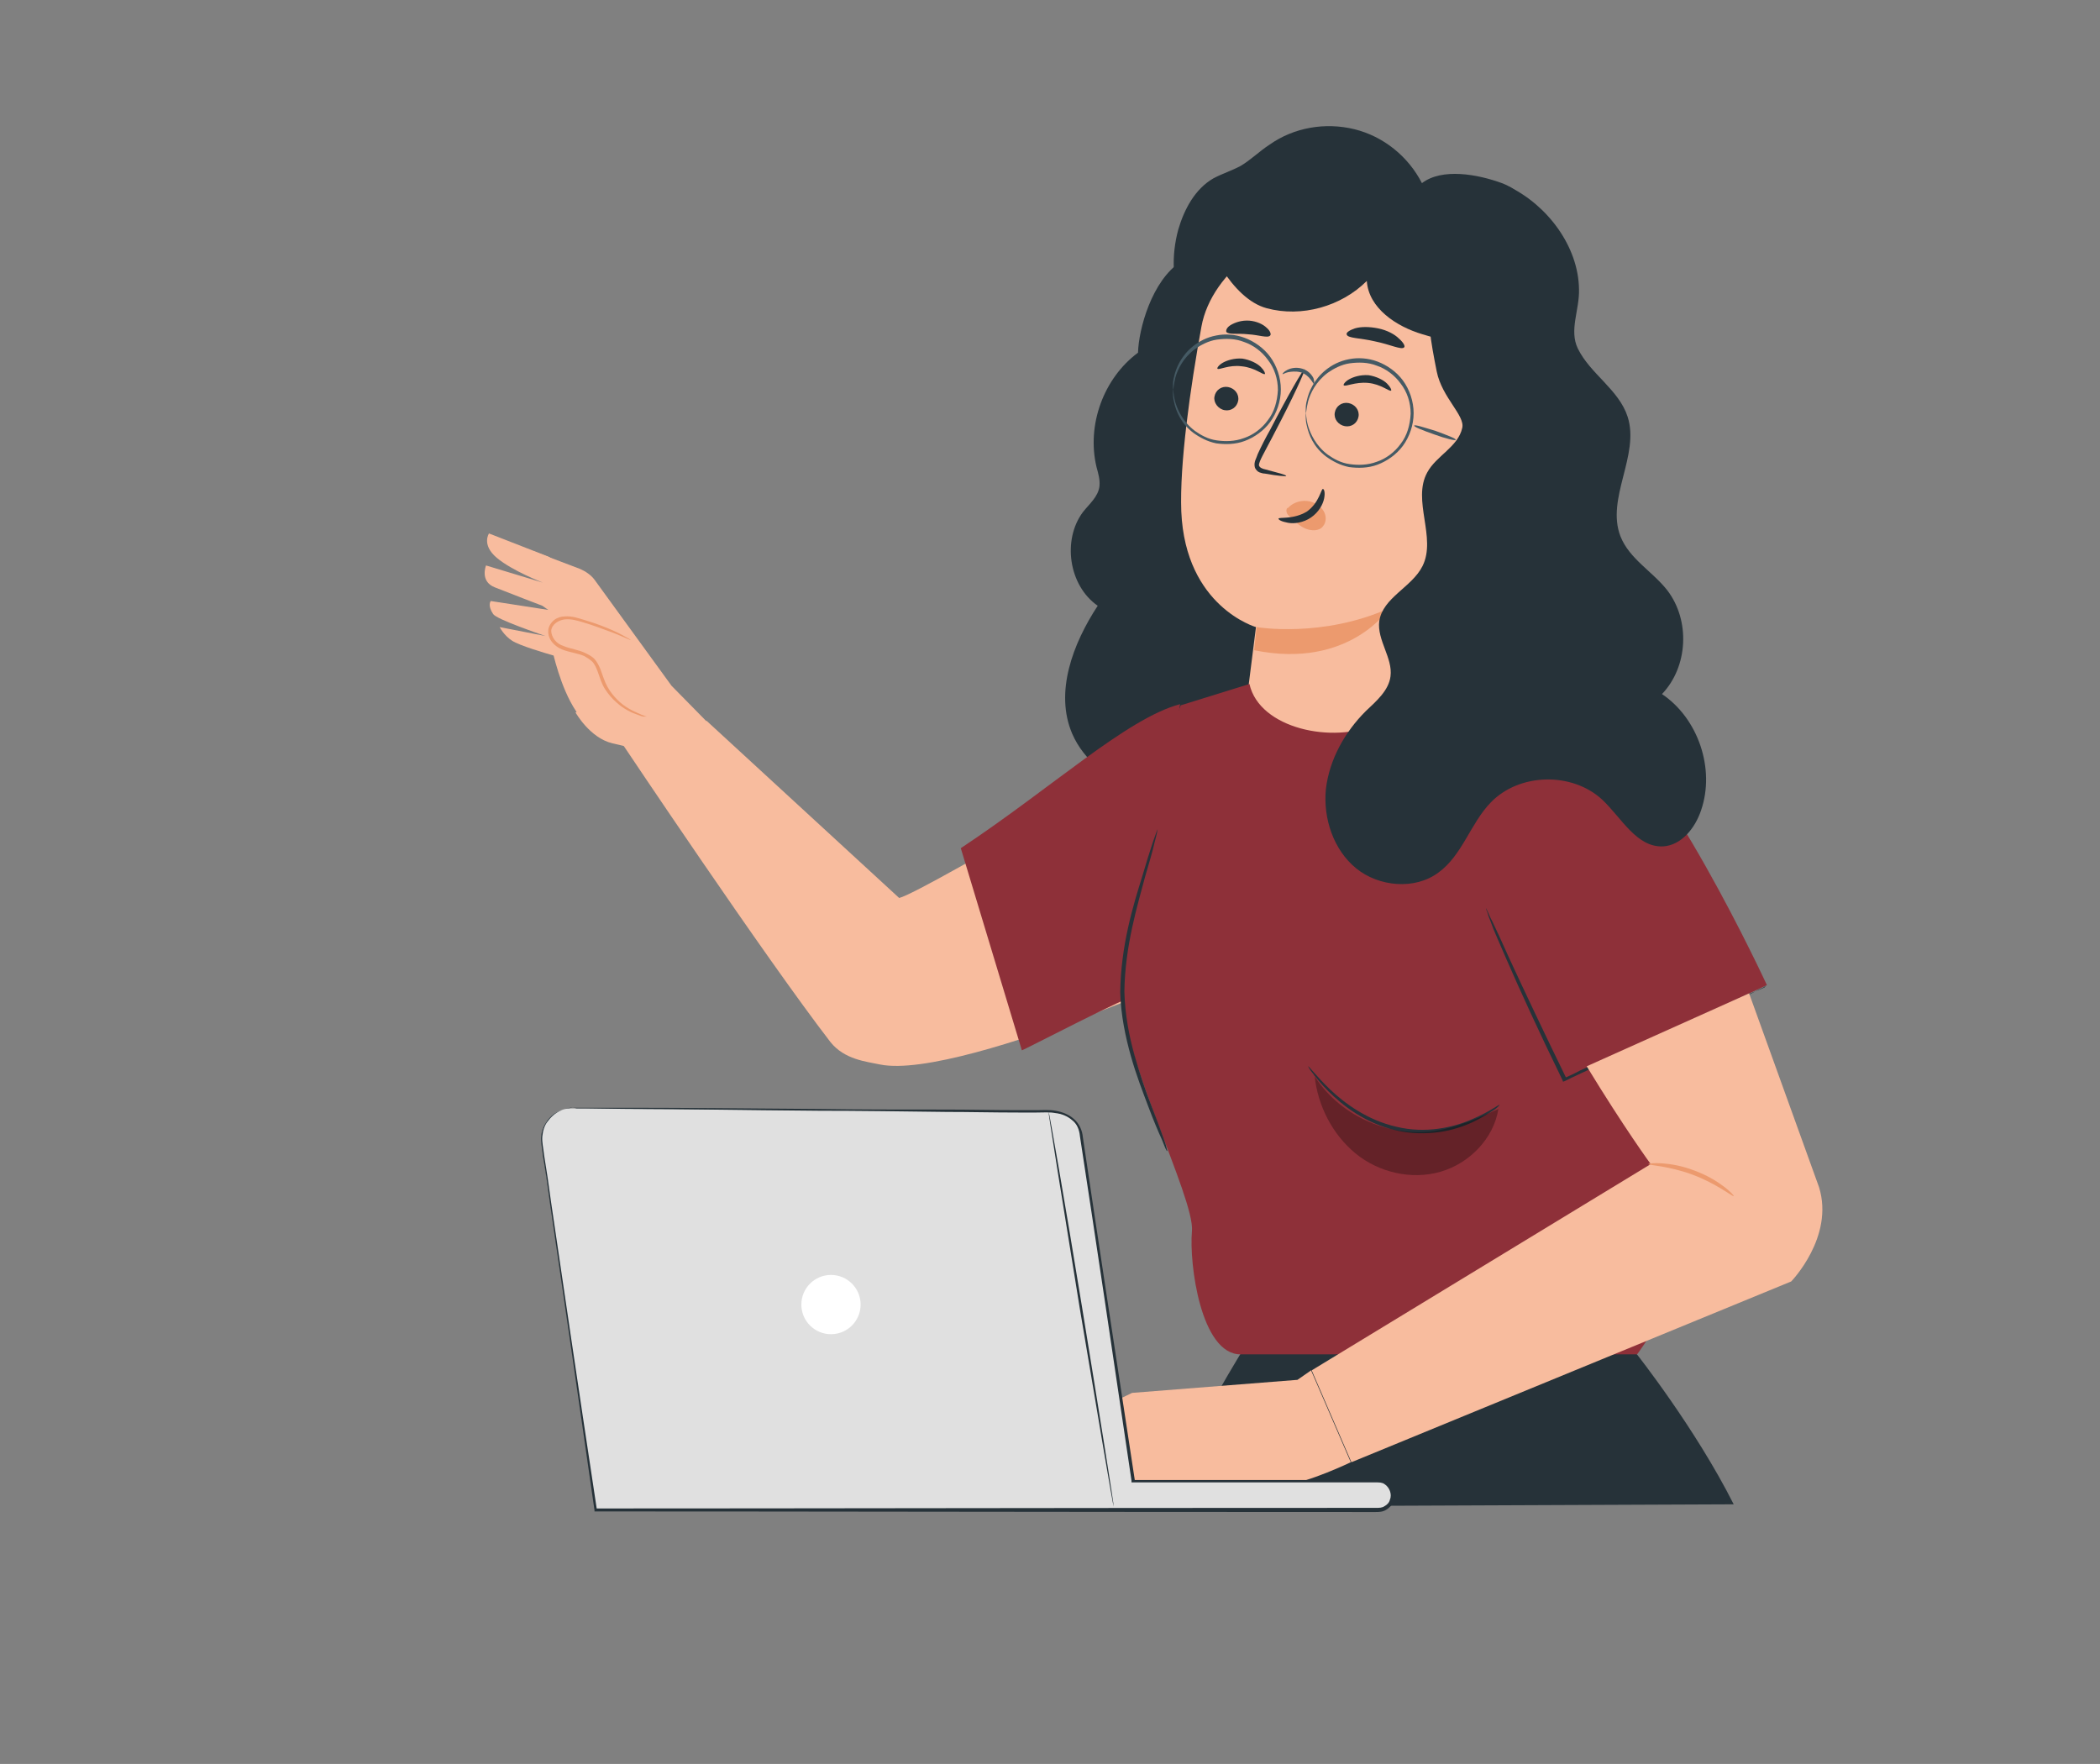 <?xml version="1.0" encoding="utf-8"?>
<!-- Generator: Adobe Illustrator 26.1.0, SVG Export Plug-In . SVG Version: 6.00 Build 0)  -->
<svg version="1.1" id="Ebene_1" xmlns="http://www.w3.org/2000/svg" xmlns:xlink="http://www.w3.org/1999/xlink" x="0px" y="0px"
	 viewBox="0 0 354.3 297.6" style="enable-background:new 0 0 354.3 297.6;" xml:space="preserve">
<rect x="0" y="0" width="354.3" height="297.6" fill="#808080" stroke="none"/>
<style type="text/css">
	.st0{fill:#F8BC9E;}
	.st1{fill:#263239;}
	.st2{fill:#EC9A6E;}
	.st3{fill:#455A64;}
	.st4{fill:#8E3039;}
	.st5{opacity:0.3;}
	.st6{fill:#E0E0E0;}
	.st7{fill:#FFFFFF;}
</style>
<g id="a">
	<path class="st0" d="M189.6,128.4c0,0-9.3,34.9-9.4,35.4c-0.1,0.5-1.9-7.7-2.9-11.8c-1-4.1-2.1-7.6,1.9-14.6
		C183.1,130.5,189.6,128.4,189.6,128.4L189.6,128.4z"/>
	<g>
		<path class="st1" d="M198.8,38.7c-1.2,4.4-1.1,9.3,0.9,13.4c2.5,5.1,7.9,8.5,13.5,9.3s11.4-0.6,16.4-3.3s9.3-6.6,13.1-10.8
			l19.2-5.8c-1-4.2-4.4-9.1-8.5-10.6c-4.1-1.5-10.1-2.6-13.5,0c-2.3-4.5-6.5-7.9-11.4-9.1s-10.2-0.3-14.3,2.6
			c-1.7,1.1-3.2,2.6-4.9,3.6c-1.5,0.8-3.1,1.3-4.6,2.1C201.6,31.9,199.8,35.3,198.8,38.7L198.8,38.7z"/>
		<path class="st1" d="M185.2,102.2c-4.2,6.4-7.3,14.6-4.3,21.6c2,4.6,6.3,7.8,11,9.4c4.7,1.6,9.8,1.9,14.7,1.7
			c5.2-0.1,11.1-1,13.9-5.4c2-3.1,1.9-7,1.7-10.7C221.1,95,221,71.1,222,47.3l-22.7-3.2c-5,3.2-7.2,11.5-7.3,15.4
			c-5.8,4.3-8.7,12.2-7,19.3c0.3,1.1,0.6,2.1,0.5,3.2c-0.2,1.8-1.7,3-2.8,4.4C179.2,91.1,180.3,98.8,185.2,102.2L185.2,102.2z"/>
		<path class="st0" d="M254.3,53.9l-8.7,65.9c-1.3,9.6-10.1,16.4-19.7,15.2l0,0c-9.6-1.2-16.4-10-15.2-19.7l1.2-9.5
			c0,0-11.9-3.4-12.6-19.5c-0.3-8,1.5-20.8,3.4-31.2c1.7-9.4,13-17.7,22.3-15.6l29.9,9.3L254.3,53.9L254.3,53.9z"/>
		<path class="st1" d="M204.9,66.9c0.2-1.1,1.2-1.8,2.3-1.6c1.1,0.2,1.9,1.2,1.7,2.3c-0.2,1.1-1.2,1.8-2.3,1.6
			C205.5,69,204.7,67.9,204.9,66.9L204.9,66.9z"/>
		<path class="st1" d="M205.4,62.2c-0.1-0.1,0.2-0.6,0.9-1c0.7-0.4,1.9-0.8,3.3-0.7c1.3,0.2,2.5,0.8,3.1,1.4
			c0.6,0.6,0.8,1.1,0.7,1.2c-0.3,0.2-1.7-1.1-3.9-1.3C207.3,61.5,205.6,62.5,205.4,62.2L205.4,62.2z"/>
		<path class="st1" d="M225.2,69.6c0.2-1.1,1.2-1.8,2.3-1.6c1.1,0.2,1.9,1.2,1.7,2.3c-0.2,1.1-1.2,1.8-2.3,1.6
			C225.8,71.7,225,70.7,225.2,69.6L225.2,69.6z"/>
		<path class="st1" d="M226.7,65c-0.1-0.1,0.2-0.6,0.9-1c0.7-0.4,1.9-0.8,3.3-0.7c1.3,0.2,2.5,0.8,3.1,1.4c0.6,0.6,0.8,1.1,0.7,1.2
			c-0.3,0.2-1.7-1.1-3.9-1.3C228.6,64.4,227,65.3,226.7,65L226.7,65z"/>
		<path class="st1" d="M217,80.3c0,0.1-1.4,0-3.6-0.4c-0.3,0-0.6-0.1-0.9-0.2c-0.3-0.1-0.7-0.5-0.8-0.9c-0.2-0.9,0.3-1.5,0.5-2.2
			c0.6-1.3,1.3-2.7,2.1-4.1c3-5.8,5.6-10.3,5.8-10.2c0.2,0.1-2,4.9-5,10.6c-0.7,1.4-1.5,2.8-2.1,4c-0.3,0.6-0.6,1.2-0.6,1.6
			c0.1,0.4,0.6,0.6,1.1,0.7C215.7,79.8,217,80.1,217,80.3L217,80.3z"/>
		<path class="st2" d="M212,105.8l-0.4,3.9c16.1,3.3,22.8-7.1,22.8-7.1C223.1,107.7,212,105.8,212,105.8L212,105.8z"/>
		<path class="st2" d="M217.2,85.7c-0.2,0.2-0.2,0.5-0.1,0.8c0.1,0.3,0.3,0.5,0.6,0.7c0.8,0.8,1.6,1.6,2.6,2c1,0.4,2.3,0.4,2.9-0.4
			c0.6-0.7,0.6-1.8,0.1-2.6s-1.4-1.4-2.3-1.6c-1.3-0.3-2.8,0.1-3.7,1.1"/>
		<path class="st1" d="M223.2,82.5c0.2,0,0.4,0.6,0.2,1.6c-0.2,1-0.9,2.3-2.2,3.2c-1.3,0.9-2.9,1.1-3.9,0.9
			c-1.1-0.2-1.6-0.5-1.6-0.7c0.1-0.3,2.5,0.2,4.8-1.2C222.6,84.8,222.9,82.4,223.2,82.5L223.2,82.5z"/>
		<path class="st1" d="M227.2,56.4c-0.1-0.3,0.5-0.7,1.4-1c1-0.3,2.4-0.3,3.9,0c1.5,0.3,2.8,1,3.5,1.7c0.8,0.7,1.1,1.3,0.9,1.5
			c-0.4,0.5-2.4-0.5-4.9-1C229.5,57,227.3,57.1,227.2,56.4L227.2,56.4z"/>
		<path class="st1" d="M206.9,56c-0.1-0.3,0.1-0.8,0.8-1.2c0.7-0.4,1.8-0.8,3.1-0.7c1.2,0.1,2.3,0.6,2.9,1.2
			c0.6,0.5,0.8,1.1,0.6,1.3c-0.4,0.5-1.9-0.1-3.7-0.2C208.8,56.2,207.3,56.5,206.9,56L206.9,56z"/>
		<path class="st1" d="M250.9,38.1l-49.2-2.6c1.7,5.9,6.1,14.9,12,16.5s12.6-0.3,16.9-4.6c0.3,4.6,5,7.7,9.4,9
			c3.1,1,6.5,1.4,9.6,0.6s6.1-3.1,7-6.2S254,39.1,250.9,38.1L250.9,38.1z"/>
		<path class="st3" d="M220.3,69.7c0,0,0-0.2,0-0.6s0-0.9,0.2-1.6c0.3-1.4,1.2-3.5,3.2-5.1c1-0.8,2.3-1.5,3.9-1.8
			c1.5-0.3,3.2-0.2,4.8,0.4c1.6,0.6,3.2,1.7,4.3,3.2c1.1,1.5,1.8,3.5,1.8,5.5c0,2-0.7,4-1.8,5.5c-1.1,1.5-2.7,2.6-4.3,3.2
			c-1.6,0.6-3.3,0.6-4.8,0.4c-1.5-0.3-2.8-1-3.9-1.8c-2.1-1.6-2.9-3.7-3.2-5.1c-0.2-0.7-0.2-1.3-0.2-1.6
			C220.3,69.9,220.3,69.7,220.3,69.7c0.1,0,0,0.8,0.4,2.2c0.4,1.3,1.3,3.3,3.3,4.8c1,0.7,2.2,1.4,3.7,1.6c1.4,0.2,3,0.2,4.6-0.4
			c1.5-0.5,3-1.6,4-3c1.1-1.4,1.6-3.2,1.7-5.1c0-1.9-0.6-3.7-1.7-5.1c-1-1.4-2.5-2.5-4-3c-1.5-0.6-3.1-0.6-4.6-0.4
			c-1.4,0.2-2.7,0.9-3.7,1.6c-2,1.5-2.9,3.4-3.3,4.8C220.4,68.9,220.4,69.7,220.3,69.7L220.3,69.7z"/>
		<path class="st3" d="M197.9,65.7c0,0,0-0.2,0-0.6c0-0.4,0-0.9,0.2-1.6c0.3-1.4,1.2-3.5,3.2-5.1c1-0.8,2.3-1.5,3.9-1.8
			c1.5-0.3,3.2-0.2,4.8,0.4c1.6,0.6,3.2,1.7,4.3,3.2c1.1,1.5,1.8,3.5,1.8,5.5c0,2-0.7,4-1.8,5.5c-1.1,1.5-2.7,2.6-4.3,3.2
			c-1.6,0.6-3.3,0.6-4.8,0.4c-1.5-0.3-2.8-1-3.9-1.8c-2.1-1.6-2.9-3.7-3.2-5.1c-0.2-0.7-0.2-1.3-0.2-1.6
			C197.9,65.9,197.9,65.7,197.9,65.7c0.1,0,0,0.8,0.4,2.2c0.4,1.3,1.3,3.3,3.3,4.8c1,0.7,2.2,1.4,3.7,1.6c1.4,0.2,3,0.2,4.6-0.4
			c1.5-0.5,3-1.6,4-3c1.1-1.4,1.6-3.2,1.7-5.1c0-1.9-0.6-3.7-1.7-5.1c-1-1.4-2.5-2.5-4-3c-1.5-0.6-3.1-0.6-4.6-0.4
			c-1.4,0.2-2.7,0.9-3.7,1.6c-2,1.5-2.9,3.4-3.3,4.8C198,64.9,198,65.7,197.9,65.7L197.9,65.7z"/>
		<path class="st3" d="M221.7,64.8c-0.1,0-0.2-0.3-0.6-0.8c-0.3-0.4-0.9-1-1.7-1.2s-1.6-0.1-2.1,0s-0.9,0.4-0.9,0.3
			c-0.1,0,0.2-0.4,0.8-0.7c0.6-0.3,1.5-0.5,2.5-0.2c1,0.3,1.6,1,1.9,1.6C221.8,64.4,221.7,64.8,221.7,64.8L221.7,64.8z"/>
		<path class="st3" d="M242.2,72.7c1.9,0.7,3.5,1.3,3.4,1.5c0,0.2-1.7-0.2-3.6-0.9c-2-0.7-3.5-1.3-3.4-1.5S240.2,72.1,242.2,72.7z"
			/>
	</g>
	<g>
		<path class="st0" d="M83.5,99.1c2.5,1,8,3.1,8,3.1l1,0.7l-9.7-1.5c0,0-0.6,0.7,0.4,2.2c0.6,0.9,7.7,3.3,8.8,3.7l-7.7-1.5
			c0,0,0.7,1.4,2.1,2.3c1.2,0.8,5.6,2.1,7,2.5c0.8,3.1,2.6,9.2,6.1,12c2,1.6,13-3.9,13-3.9L98.2,97.2l-5.7-3.3l-10-3.9
			c0,0-1.3,1.9,1.3,4.1c2.6,2.2,7.8,4.2,7.8,4.2L82,95.4C82,95.4,80.9,98.1,83.5,99.1L83.5,99.1z"/>
		<path class="st0" d="M119.2,121.6l-14,4.2c0,0,23.8,35.6,34.9,50c2.4,3,6.1,3.3,8.4,3.8c14,2.8,64.8-20.5,64.8-20.5l-7.9-38.2
			c0,0-49.7,29.7-53.7,30.6L119.2,121.6L119.2,121.6z"/>
		<path class="st0" d="M97.1,120.2c0,0,2.4,4.3,6.2,5.2l3.8,0.9l6.5,10.2l5.5-14.9l-5.8-5.9l-13-17.9c-0.6-0.8-1.5-1.4-2.4-1.8
			l-7.9-3l5.2,9.6l3.3,7.1l4.2,7.7L97.1,120.2L97.1,120.2z"/>
		<g>
			<path class="st0" d="M109.2,120.9c-3.4-0.7-6.4-3.2-7.5-6.4c-0.4-1-0.6-2.1-1.2-2.9c-0.7-0.9-1.9-1.3-2.9-1.6
				c-1.1-0.3-2.2-0.5-3.2-1.1c-0.9-0.6-1.6-1.8-1.4-2.8c0.3-1,1.2-1.6,2.2-1.7s2,0.1,2.9,0.4c2.9,0.8,5.7,1.9,8.5,3.3"/>
			<path class="st2" d="M109.1,120.9c0,0-0.1,0-0.4,0s-0.6-0.1-1.1-0.3c-0.9-0.3-2.3-0.9-3.6-2.1c-0.7-0.6-1.3-1.3-1.9-2.2
				c-0.6-0.9-0.9-2-1.3-3.1c-0.2-0.5-0.4-1-0.8-1.5c-0.4-0.4-0.9-0.7-1.4-1c-1.1-0.5-2.4-0.6-3.7-1.1c-1.3-0.5-2.5-1.7-2.4-3.2
				c0-0.7,0.5-1.4,1-1.8c0.5-0.4,1.2-0.6,1.8-0.6c1.2-0.1,2.3,0.3,3.3,0.6c1,0.3,1.9,0.6,2.7,0.9c1.6,0.6,2.9,1.2,3.8,1.7
				s1.3,0.7,1.3,0.8c0,0-0.5-0.2-1.4-0.6s-2.2-0.9-3.9-1.5c-0.8-0.3-1.7-0.6-2.7-0.9c-1-0.3-2-0.6-3.1-0.5c-1,0.1-2.2,0.8-2.3,1.9
				c0,0.5,0.2,1.1,0.6,1.6c0.4,0.5,0.9,0.8,1.5,1c1.2,0.5,2.5,0.6,3.7,1.2c0.6,0.3,1.2,0.6,1.6,1.1c0.4,0.5,0.7,1.1,0.9,1.6
				c0.4,1.1,0.7,2.1,1.2,3c0.5,0.9,1.1,1.6,1.7,2.2c1.2,1.2,2.5,1.8,3.4,2.2C108.6,120.8,109.2,120.9,109.1,120.9L109.1,120.9z"/>
		</g>
	</g>
	<path class="st1" d="M209.3,228.4c0,0-13.9,22.7-12.1,25.8l95.3-0.4c-6.5-12.9-16.4-25.4-16.4-25.4L209.3,228.4L209.3,228.4z"/>
	<path class="st4" d="M189.5,167.6c-0.7,9.8,12.1,34.5,11.6,40.1c-0.5,5.5,1.5,20.8,8.2,20.8h66.9c0,0,7-9.1,7.6-18.2
		s-11.4-65.7-11.4-65.7s0.4-21.7-4.4-24.6c-5.6-3.4-4.3-5.4-28.4-1.7l-7.5,3.9c-7.1,3.3-19.6,0.8-21.3-6.8l0,0l-11.6,3.6
		C199.2,118.9,191.8,137.7,189.5,167.6L189.5,167.6z"/>
	<path class="st1" d="M253,186.4c-0.1-0.1-1.7,1.2-4.8,2.5c-3,1.3-7.7,2.4-12.6,1.2c-4.9-1.1-8.8-4-11.2-6.3c-2.4-2.3-3.6-4-3.7-3.9
		c0,0,0.2,0.5,0.8,1.2c0.6,0.8,1.4,1.8,2.6,3c2.4,2.4,6.2,5.4,11.4,6.6c2.5,0.6,5.1,0.6,7.3,0.3c2.2-0.3,4.2-1,5.7-1.7
		c1.5-0.7,2.7-1.5,3.5-2S253,186.4,253,186.4L253,186.4z"/>
	<g class="st5">
		<path d="M222,181.7c-0.2-0.2-0.4-0.4-0.5-0.6c4.1,6.9,12.6,10.9,20.6,9.7c3.7-0.6,7.2-2.1,10.7-3.7c-0.8,5-4.9,9.2-9.8,10.6
			c-4.9,1.4-10.4,0.1-14.3-3.1s-6.4-8.1-6.9-13.1"/>
	</g>
	<path class="st4" d="M298.1,166.2c0,0-17.5-38-30.1-46.3c-5.6-3.7-15.8-0.5-19.6,8.2s-0.1,15.2,1.1,19.4s14.9,34.5,14.9,34.5
		L298.1,166.2L298.1,166.2z"/>
	<path class="st4" d="M192.1,167.8l2.3-20.8l4.7-28.2c-9,2.4-21.6,14.1-37,24.3l10.3,34.1C172.5,177.3,190.6,167.8,192.1,167.8
		L192.1,167.8z"/>
	<path class="st1" d="M298.1,166.2c0,0-0.2,0.1-0.6,0.4c-0.5,0.2-1.1,0.5-1.8,0.9c-1.7,0.8-3.9,1.9-6.7,3.2
		c-5.8,2.7-13.6,6.3-22.3,10.4c-0.9,0.4-1.9,0.9-2.7,1.3l-0.3,0.1l-0.1-0.3c-3.9-8-7.2-15.2-9.5-20.5c-1.1-2.6-2.1-4.7-2.6-6.2
		c-0.3-0.7-0.5-1.3-0.6-1.7c-0.2-0.4-0.2-0.6-0.2-0.6c0,0,0.1,0.2,0.3,0.6c0.2,0.4,0.4,1,0.8,1.7c0.7,1.5,1.7,3.6,2.8,6.1
		c2.4,5.2,5.8,12.4,9.7,20.4l-0.4-0.1c0.9-0.4,1.8-0.8,2.7-1.3c8.7-4,16.6-7.6,22.4-10.2c2.8-1.2,5.1-2.3,6.8-3
		c0.8-0.3,1.4-0.6,1.9-0.8C297.9,166.3,298.1,166.2,298.1,166.2L298.1,166.2z"/>
	<path class="st1" d="M195.3,139.9c0,0,0,0.2-0.1,0.6c-0.1,0.4-0.2,0.9-0.4,1.6c-0.3,1.4-0.9,3.4-1.6,5.8
		c-1.3,4.9-3.4,11.7-3.5,19.4c0.1,3.9,0.8,7.5,1.7,10.7s1.9,6.1,2.8,8.4c0.9,2.3,1.6,4.2,2.1,5.6c0.2,0.6,0.4,1.1,0.5,1.6
		c0.1,0.4,0.2,0.6,0.1,0.6c-0.1,0-0.4-0.7-0.9-2c-0.6-1.3-1.4-3.2-2.3-5.6s-2-5.2-2.9-8.4c-0.9-3.2-1.7-6.9-1.8-10.8
		c0.1-7.9,2.2-14.7,3.7-19.5c0.7-2.4,1.3-4.3,1.8-5.8C195,140.6,195.3,139.9,195.3,139.9L195.3,139.9z"/>
	<path class="st1" d="M223.7,133.1c-0.5,5,1.3,10.3,5.1,13.4s9.9,3.7,13.9,0.7c4-2.9,5.4-8.3,8.8-11.8c4.8-5,13.7-5.2,18.8-0.5
		c3.3,3.1,5.8,8.1,10.3,7.9c3.1-0.2,5.4-3.1,6.4-6.1c2.4-7-0.5-15.5-6.6-19.6c4.4-4.6,4.8-12.4,0.9-17.5c-2.5-3.2-6.4-5.3-7.9-9.1
		c-2.5-6.4,3.3-13.7,1.2-20.2c-1.5-4.6-6.3-7.2-8.4-11.5c-1.5-3.1,0.3-6.5,0.2-10c-0.1-7.3-5.4-14.2-11.8-17.3l-5.6,7.7
		c-9.7,5.8-8.6,13.5-6.6,23.5c0.9,4.4,4.8,7.4,4.3,9.5c-0.7,3.2-4.4,4.7-5.9,7.5c-2.6,4.7,1.6,11-0.8,15.8c-1.8,3.6-6.7,5.3-7.3,9.3
		c-0.4,3.2,2.3,6.2,1.9,9.3c-0.3,2.4-2.4,4.2-4.2,5.9C226.9,123.5,224.3,128.1,223.7,133.1L223.7,133.1z"/>
	<g>
		<path class="st0" d="M295.1,167.6l11.8,32.7c2.6,8.4-4.7,15.9-4.7,15.9L228,246.7l-6.7-15.5l57.2-34.8c0,0-4.4-6-10.8-16.5
			C267.7,179.9,295.1,167.6,295.1,167.6z"/>
		<path class="st2" d="M285.9,197.5c-4.1-1.6-7.8-1.3-7.8-1.1c0,0.2,3.5,0.3,7.5,1.8c4,1.5,6.7,3.7,6.9,3.6
			C292.6,201.6,290,199,285.9,197.5z"/>
	</g>
	<path class="st0" d="M176.9,241.8l4.3,9.3l12.2-1.3l23.4,0.7c3.8-0.3,11.1-3.8,11.1-3.8l-6.7-15.5l-2.3,1.6l-27.9,2.2L176.9,241.8
		L176.9,241.8z"/>
	<g>
		<g>
			<path class="st6" d="M91.4,192.9l9,61.8h132.1c1.3,0,2.4-1.1,2.4-2.4s-1.1-2.4-2.4-2.4h-41.4l-8.8-58.5c-0.4-2.6-2.9-3.8-5.5-3.8
				l-80.3-0.6C93.4,186.9,90.9,189.8,91.4,192.9z"/>
			<path class="st1" d="M96.6,186.9c0,0-0.4,0-1.2,0.2c-0.8,0.2-2,0.7-3,2.1c-0.5,0.6-0.8,1.5-0.9,2.5c-0.1,1,0.2,2.1,0.3,3.2
				c0.4,2.4,0.8,5.1,1.2,8.1c1.8,12.3,4.4,29.9,7.7,51.7l-0.2-0.2c34.2,0,79.1-0.1,128.2-0.1c1.1,0,2.3,0,3.4,0c0.6,0,1.1,0,1.5-0.3
				c0.4-0.2,0.8-0.6,0.9-1.1c0.4-0.9-0.1-2.1-0.9-2.6c-0.4-0.3-0.9-0.3-1.5-0.3h-1.7c-4.5,0-9,0-13.4,0c-8.8,0-17.4,0-25.8,0h-0.3
				l0-0.3c-3.1-21-6-40.5-8.7-58.1c-0.1-1.1-0.5-2.1-1.3-2.7c-0.8-0.7-1.8-1.1-2.8-1.2c-1-0.2-2.1-0.1-3.2-0.1c-1.1,0-2.1,0-3.1,0
				c-4.2,0-8.2-0.1-12.1-0.1c-7.8-0.1-15-0.2-21.5-0.2c-13-0.1-23.4-0.3-30.6-0.3c-3.5,0-6.3-0.1-8.2-0.1c-0.9,0-1.6,0-2.1,0
				C96.9,186.9,96.6,186.9,96.6,186.9c0,0,0.2,0,0.7,0c0.5,0,1.2,0,2.1,0c1.9,0,4.6,0,8.2,0c7.2,0,17.6,0.1,30.6,0.2
				c6.5,0.1,13.7,0.1,21.5,0.1c3.9,0,7.9,0.1,12.1,0.1c1,0,2.1,0,3.1,0c1.1,0,2.1-0.1,3.2,0.1c1.1,0.2,2.2,0.6,3.1,1.4
				c0.9,0.8,1.4,1.9,1.5,3.1c2.6,17.5,5.6,37.1,8.8,58.1l-0.3-0.3c8.3,0,16.9,0,25.8,0c4.4,0,8.9,0,13.4,0h1.7c0.5,0,1.3,0,1.8,0.3
				c1.2,0.6,1.7,2.1,1.2,3.3c-0.2,0.6-0.7,1.1-1.2,1.4c-0.6,0.4-1.3,0.4-1.8,0.4h-3.4c-49.1,0-94-0.1-128.2-0.1h-0.2l0-0.2
				c-3.1-21.7-5.7-39.4-7.5-51.7c-0.4-3.1-0.8-5.8-1.2-8.1c-0.1-1.2-0.4-2.3-0.3-3.3c0.1-1,0.5-1.9,1-2.6c1-1.4,2.3-1.8,3.1-2
				C96.2,186.8,96.6,186.9,96.6,186.9L96.6,186.9z"/>
		</g>
		<circle class="st7" cx="140.2" cy="220.1" r="5"/>
		<path class="st1" d="M187.9,254.2c0.1,0-2.3-15-5.3-33.4c-3-18.4-5.6-33.3-5.7-33.3s2.3,14.9,5.3,33.4
			C185.3,239.3,187.8,254.2,187.9,254.2L187.9,254.2z"/>
	</g>
</g>
<g id="b">
</g>
</svg>

